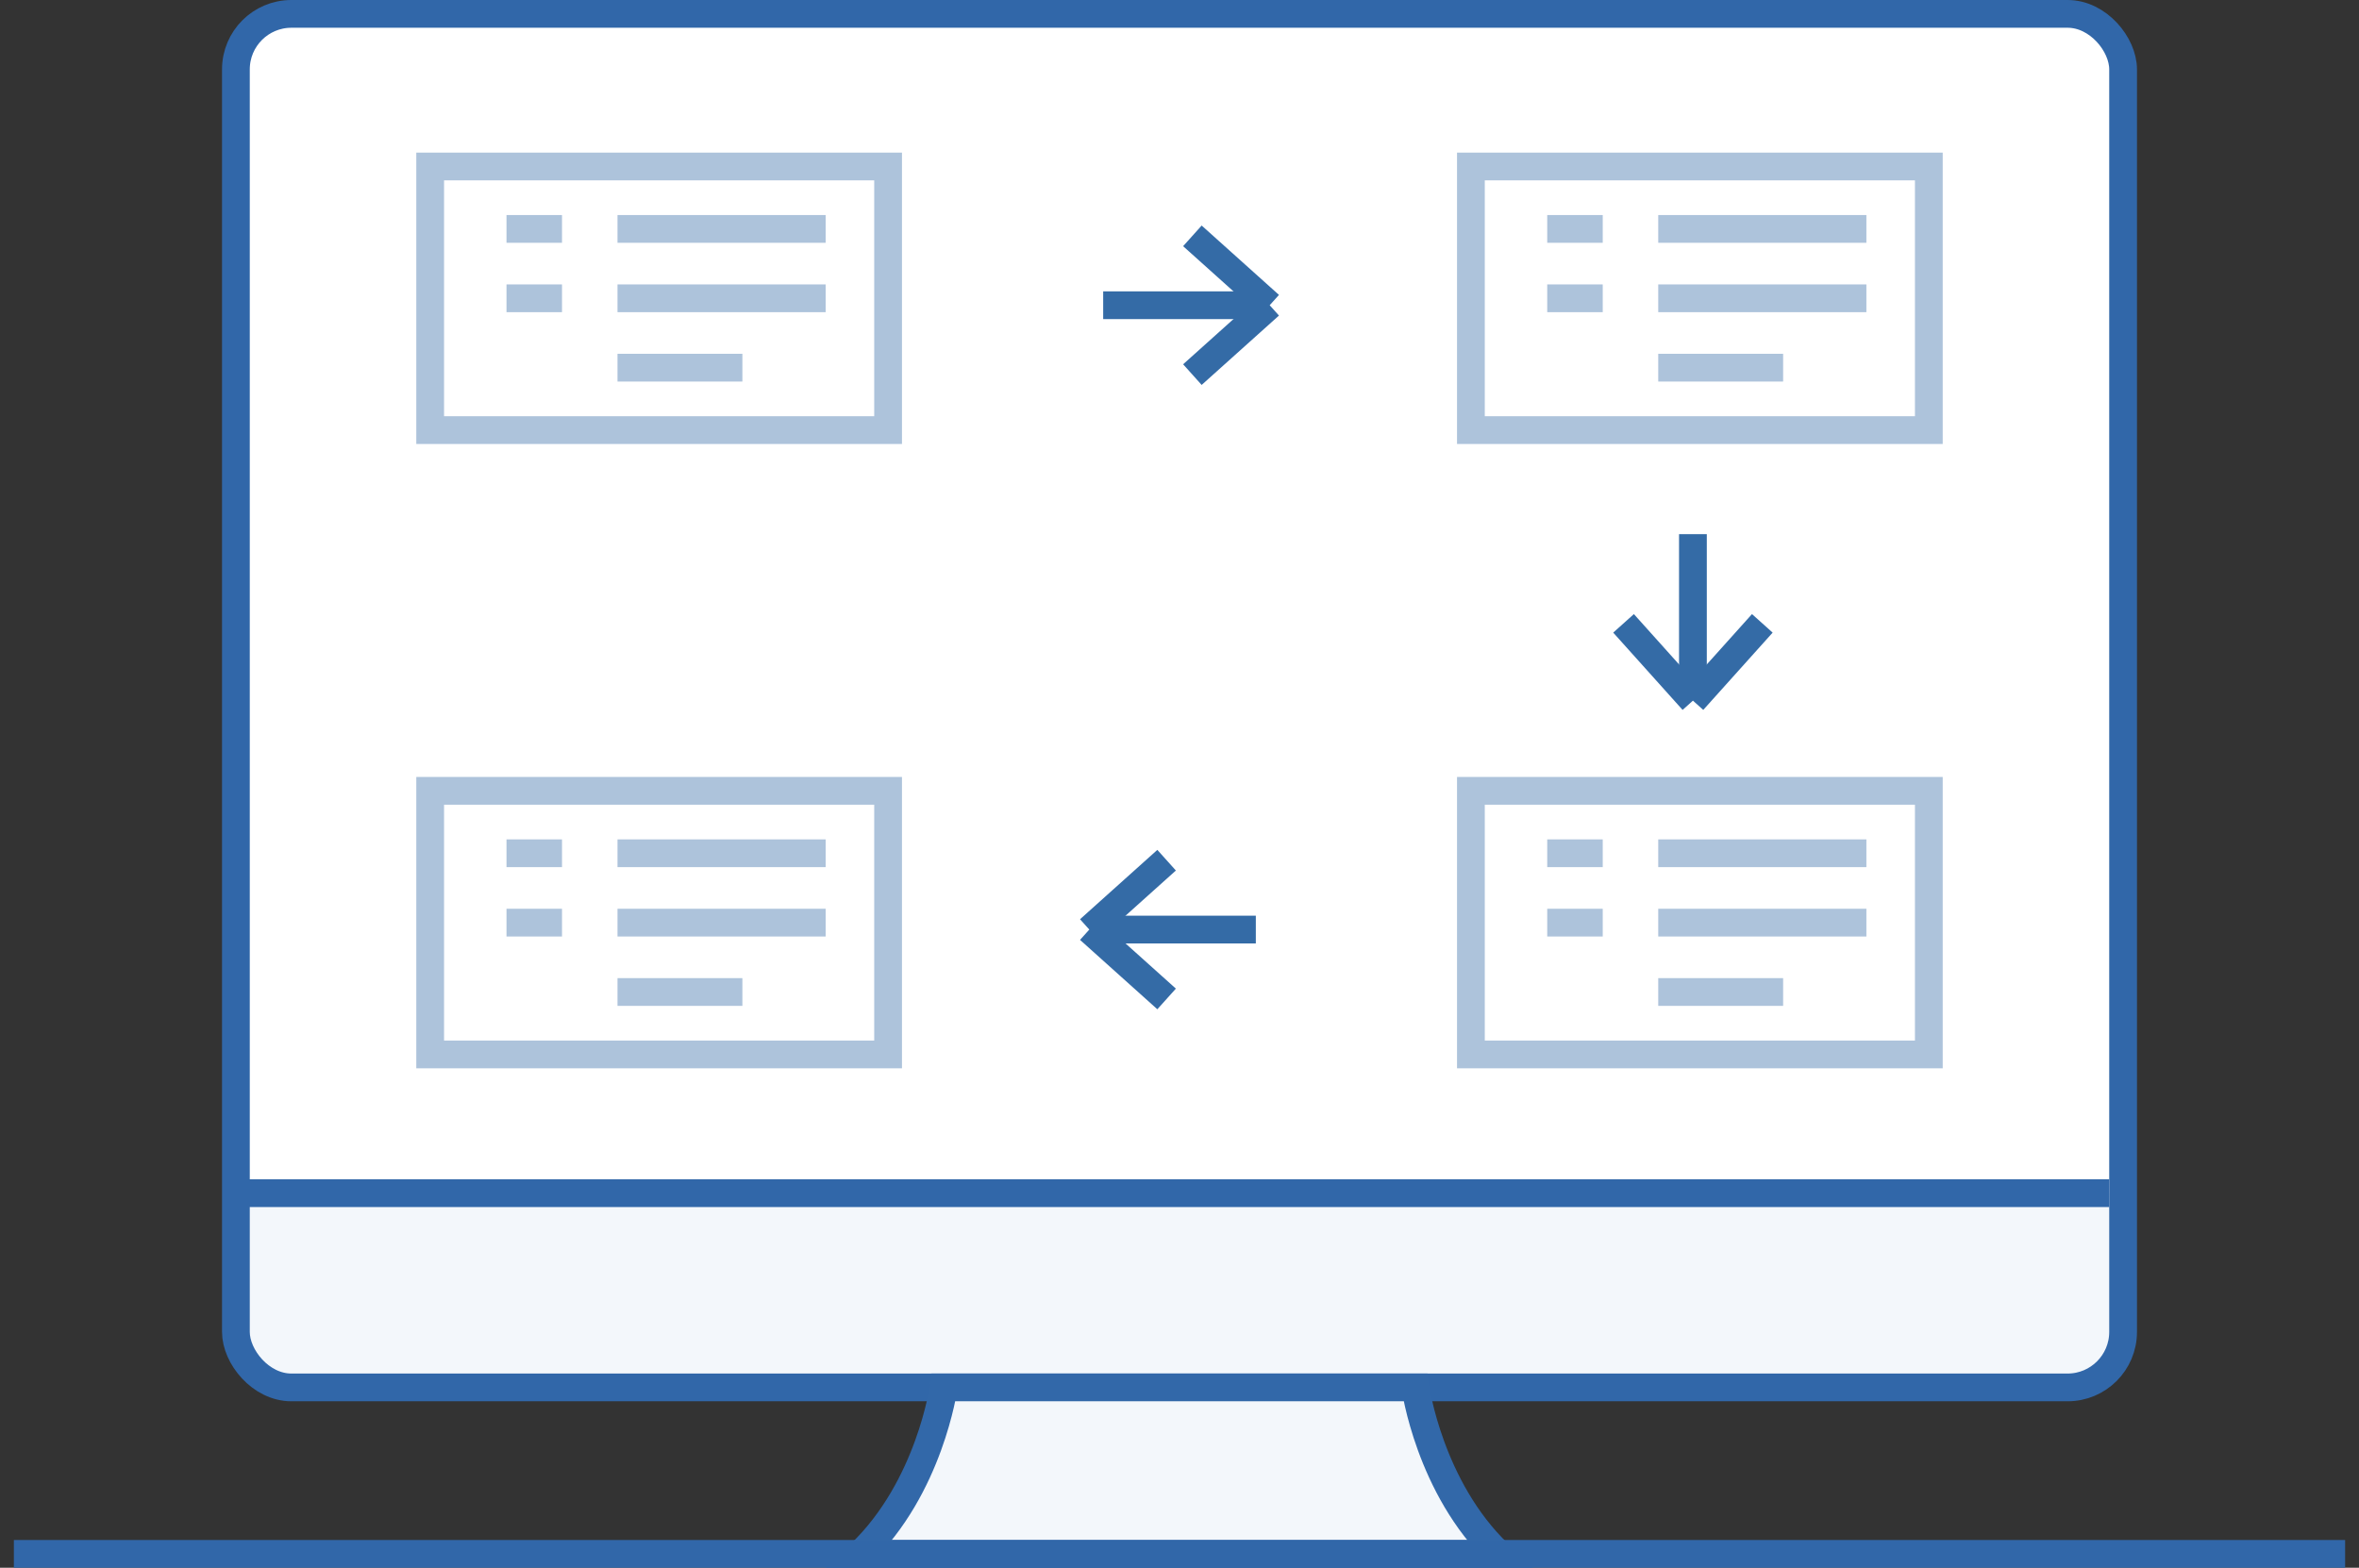<?xml version="1.0" standalone="no"?>
<!-- Generator: Adobe Fireworks 10, Export SVG Extension by Aaron Beall (http://fireworks.abeall.com) . Version: 0.6.1  -->
<!DOCTYPE svg PUBLIC "-//W3C//DTD SVG 1.1//EN" "http://www.w3.org/Graphics/SVG/1.1/DTD/svg11.dtd">
<svg id="Untitled-Page%201" viewBox="0 0 170 113" style="background-color:#ffffff00" version="1.1"
	xmlns="http://www.w3.org/2000/svg" xmlns:xlink="http://www.w3.org/1999/xlink" xml:space="preserve"
	x="0px" y="0px" width="170px" height="113px"
>
	<rect x="0" y="0" width="170" height="113" fill="#333333" stroke="none"/>
	<g id="Layer%201">
		<g>
			<rect x="17" y="1" width="136" height="99" fill="#f3f7fb" rx="4" ry="4"/>
			<path d="M 22 1 C 19.238 1 17 3.239 17 6 L 17 86 L 153 86 L 153 6 C 153 3.239 150.762 1 148 1 L 22 1 Z" fill="#ffffff"/>
			<rect x="17" y="1" width="136" height="99" stroke="#3167a9" stroke-width="2" fill="none" rx="4" ry="4"/>
			<path d="M 17 86 L 152 86 " stroke="#3167a9" stroke-width="2" fill="none"/>
			<path d="M 68 100 C 68 100 66.996 107.217 62 112 L 108 112 C 103.004 107.217 102 100 102 100 L 68 100 Z" stroke="#3268a9" stroke-width="2" fill="#f3f7fb"/>
			<path d="M 1 112 L 169 112 " stroke="#3167a9" stroke-width="2" fill="none"/>
			<path d="M 31 12 L 64 12 L 64 31 L 31 31 L 31 12 Z" stroke="#adc3db" stroke-width="2" fill="none"/>
			<path d="M 106 12 L 139 12 L 139 31 L 106 31 L 106 12 Z" stroke="#adc3db" stroke-width="2" fill="none"/>
			<g>
				<path d="M 85.929 17 L 91.5 22 M 85.929 27 L 91.5 22 " stroke="#346ba6" stroke-width="2" fill="none"/>
				<path d="M 90.571 22 L 79.5 22 " stroke="#346ba6" stroke-width="2" fill="none"/>
			</g>
			<g>
				<path d="M 127 44.929 L 122 50.5 M 117 44.929 L 122 50.5 " stroke="#346ba6" stroke-width="2" fill="none"/>
				<path d="M 122 49.571 L 122 38.5 " stroke="#346ba6" stroke-width="2" fill="none"/>
			</g>
			<path d="M 31 57 L 64 57 L 64 76 L 31 76 L 31 57 Z" stroke="#adc3db" stroke-width="2" fill="none"/>
			<path d="M 106 57 L 139 57 L 139 76 L 106 76 L 106 57 Z" stroke="#adc3db" stroke-width="2" fill="none"/>
			<g>
				<path d="M 84.071 62 L 78.5 67 M 84.071 72 L 78.5 67 " stroke="#346ba6" stroke-width="2" fill="none"/>
				<path d="M 79.429 67 L 90.5 67 " stroke="#346ba6" stroke-width="2" fill="none"/>
			</g>
			<path id="Line" d="M 44.5 16.5 L 59.5 16.5 " stroke="#adc3db" stroke-width="2" fill="none"/>
			<path id="Line2" d="M 36.5 16.5 L 40.5 16.5 " stroke="#adc3db" stroke-width="2" fill="none"/>
			<path id="Line3" d="M 36.5 21.5 L 40.5 21.5 " stroke="#adc3db" stroke-width="2" fill="none"/>
			<path id="Line4" d="M 44.5 21.5 L 59.5 21.5 " stroke="#adc3db" stroke-width="2" fill="none"/>
			<path id="Line5" d="M 44.5 26.5 L 53.5 26.5 " stroke="#adc3db" stroke-width="2" fill="none"/>
			<path id="Line6" d="M 119.5 16.5 L 134.5 16.5 " stroke="#adc3db" stroke-width="2" fill="none"/>
			<path id="Line7" d="M 111.5 16.5 L 115.5 16.5 " stroke="#adc3db" stroke-width="2" fill="none"/>
			<path id="Line8" d="M 111.5 21.5 L 115.5 21.5 " stroke="#adc3db" stroke-width="2" fill="none"/>
			<path id="Line9" d="M 119.5 21.5 L 134.5 21.5 " stroke="#adc3db" stroke-width="2" fill="none"/>
			<path id="Line10" d="M 119.5 26.5 L 128.5 26.5 " stroke="#adc3db" stroke-width="2" fill="none"/>
			<path id="Line11" d="M 44.5 61.5 L 59.5 61.5 " stroke="#adc3db" stroke-width="2" fill="none"/>
			<path id="Line12" d="M 36.5 61.5 L 40.5 61.5 " stroke="#adc3db" stroke-width="2" fill="none"/>
			<path id="Line13" d="M 36.5 66.5 L 40.5 66.5 " stroke="#adc3db" stroke-width="2" fill="none"/>
			<path id="Line14" d="M 44.5 66.5 L 59.5 66.5 " stroke="#adc3db" stroke-width="2" fill="none"/>
			<path id="Line15" d="M 44.5 71.5 L 53.5 71.5 " stroke="#adc3db" stroke-width="2" fill="none"/>
			<path id="Line16" d="M 119.5 61.5 L 134.5 61.5 " stroke="#adc3db" stroke-width="2" fill="none"/>
			<path id="Line17" d="M 111.5 61.5 L 115.5 61.5 " stroke="#adc3db" stroke-width="2" fill="none"/>
			<path id="Line18" d="M 111.5 66.5 L 115.5 66.5 " stroke="#adc3db" stroke-width="2" fill="none"/>
			<path id="Line19" d="M 119.5 66.5 L 134.5 66.5 " stroke="#adc3db" stroke-width="2" fill="none"/>
			<path id="Line20" d="M 119.5 71.5 L 128.5 71.5 " stroke="#adc3db" stroke-width="2" fill="none"/>
		</g>
	</g>
</svg>